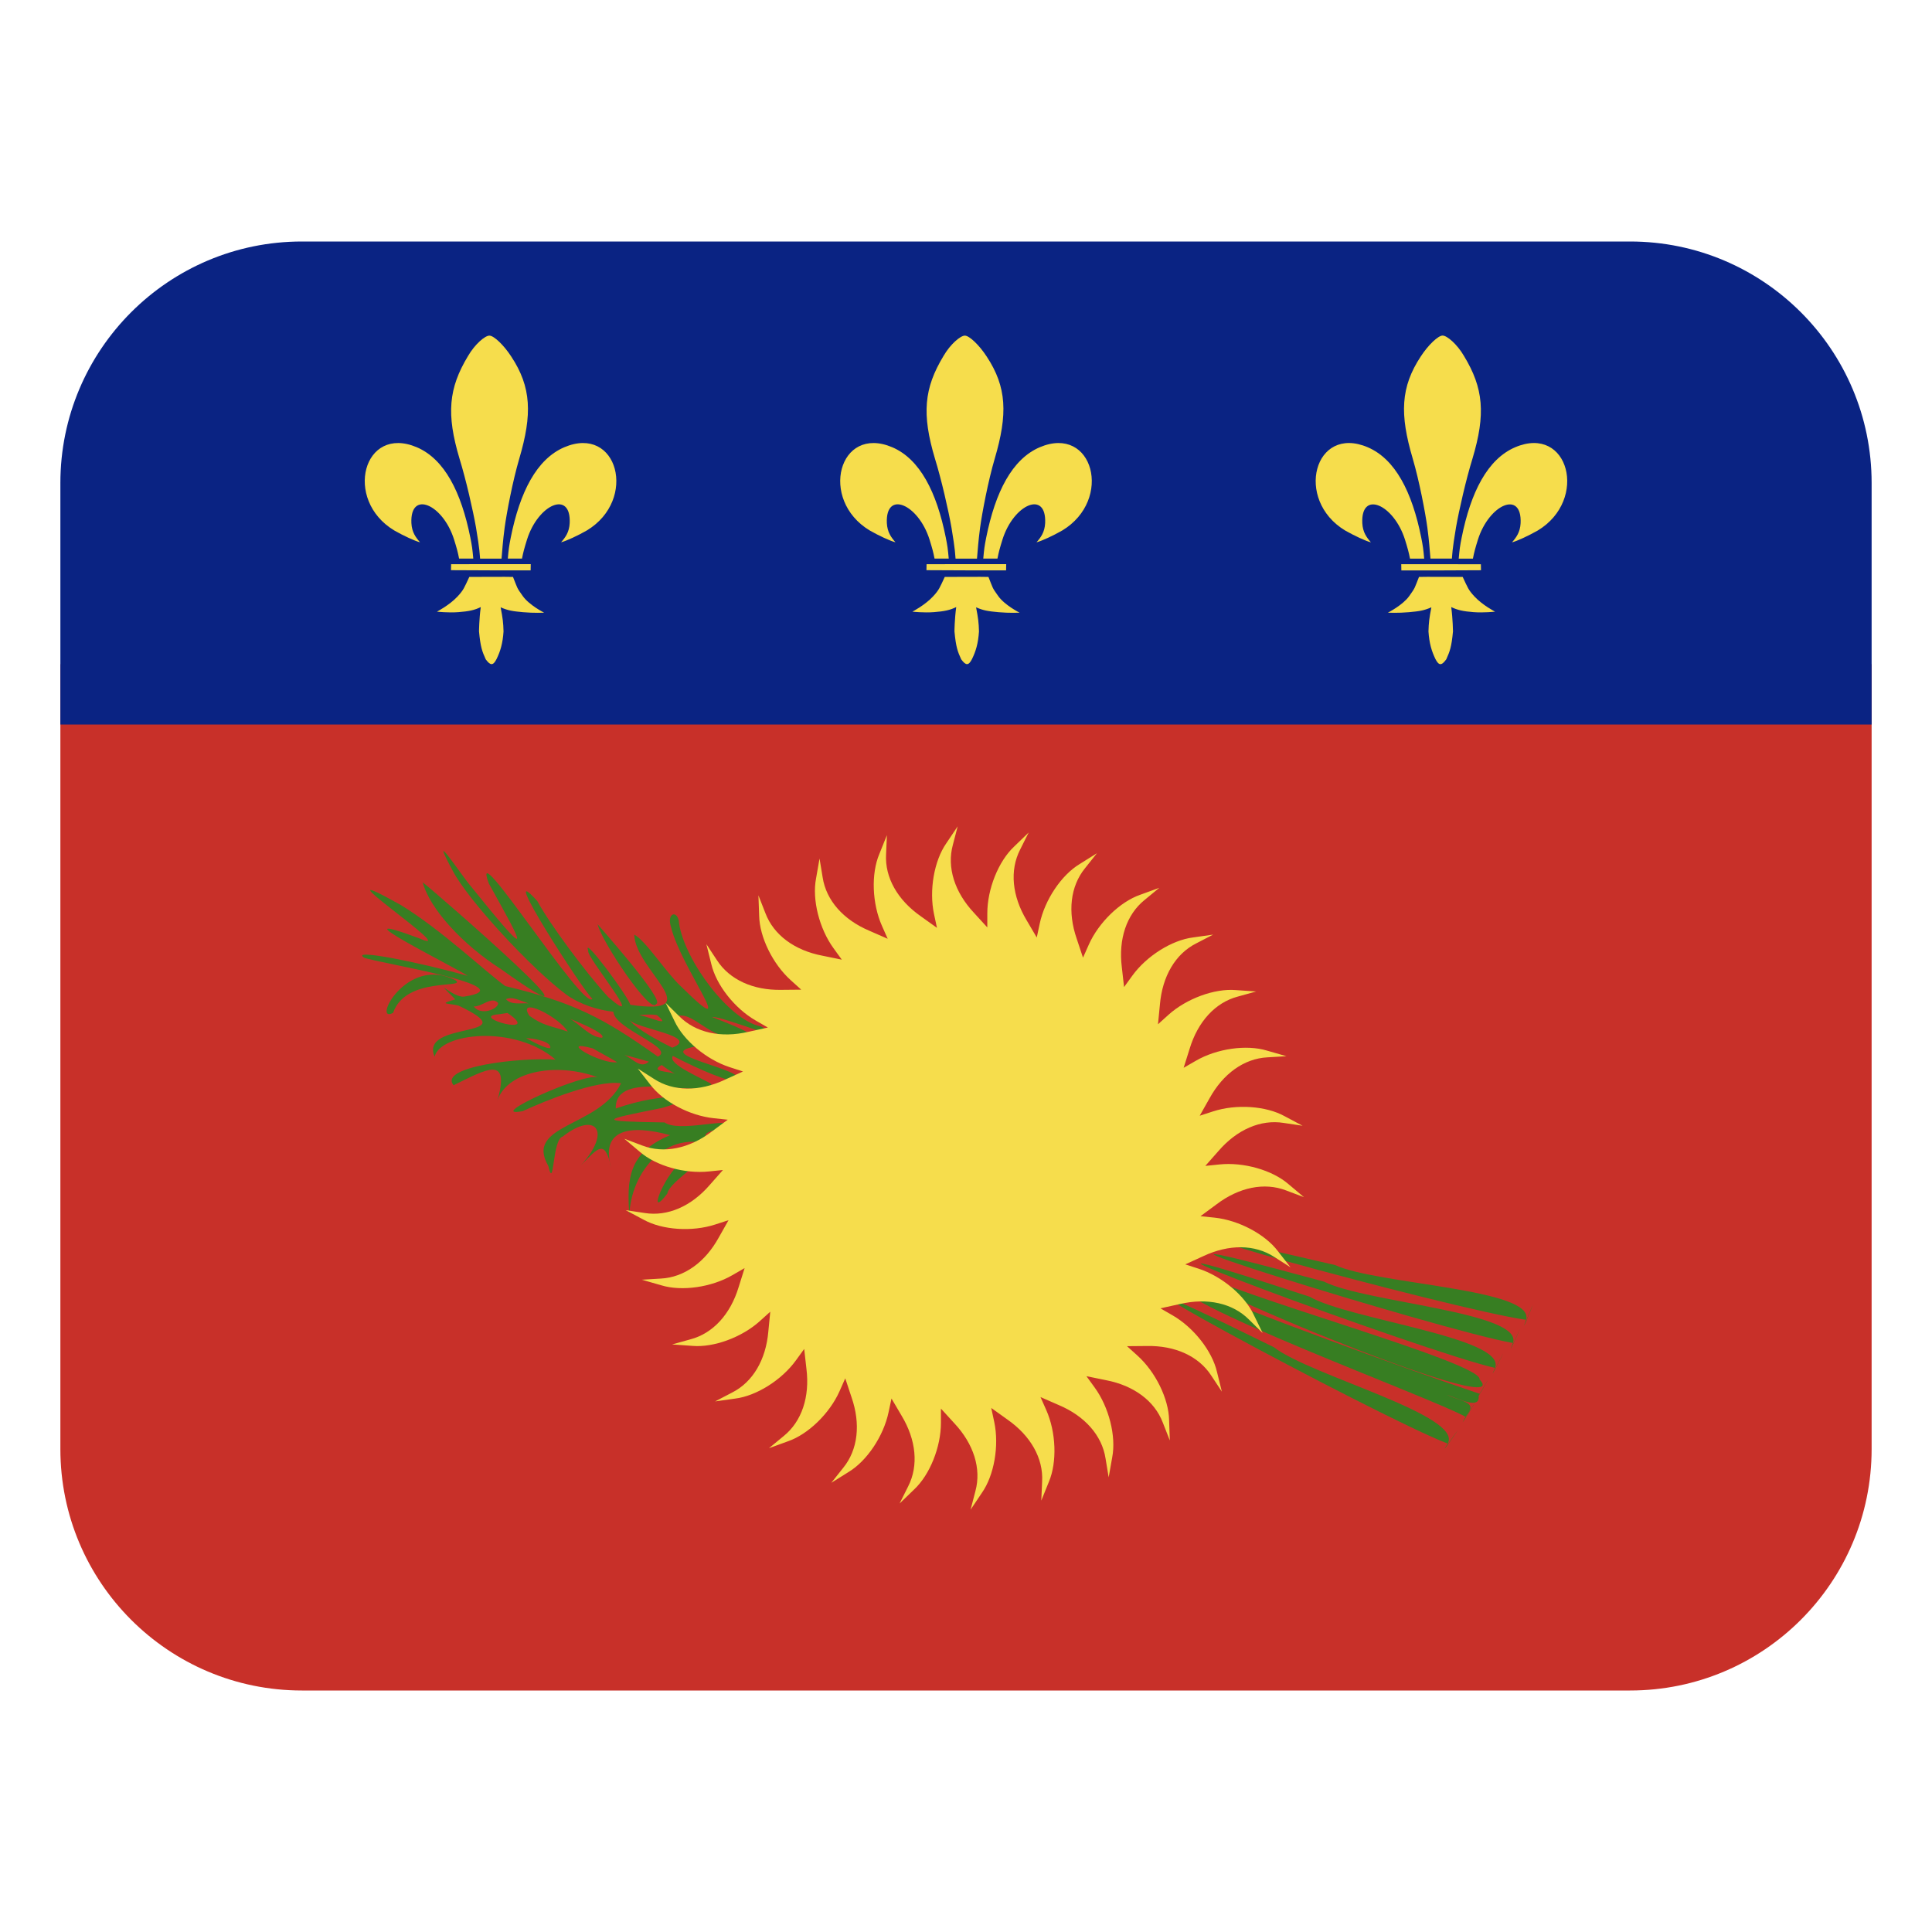<svg width="32" height="32" viewBox="0 0 32 32" fill="none" xmlns="http://www.w3.org/2000/svg"><path d="M31 24V11H1V24C1 26.209 2.791 28 5 28H27C29.209 28 31 26.209 31 24Z" fill="#c83029"/><path d="M5 4H27C29.208 4 31 5.792 31 8V12H1V8C1 5.792 2.792 4 5 4Z" fill="#0a2383"/><path d="M15.628 5.895C15.304 6.43 15.265 6.858 15.486 7.597 15.593 7.942 15.71 8.457 15.759 8.736 15.825 9.13 15.818 9.168 15.827 9.253 15.909 9.253 16.095 9.253 16.182 9.253 16.194 9.117 16.204 8.959 16.233 8.743 16.267 8.491 16.368 7.962 16.476 7.596 16.692 6.863 16.678 6.413 16.342 5.904 16.219 5.715 16.055 5.559 15.981 5.559 15.907 5.559 15.74 5.702 15.628 5.895ZM17.221 7.408C16.762 7.605 16.486 8.151 16.335 8.902 16.307 9.043 16.3 9.093 16.286 9.252 16.385 9.252 16.424 9.253 16.521 9.252 16.542 9.145 16.557 9.088 16.604 8.937 16.789 8.349 17.335 8.114 17.311 8.664 17.303 8.816 17.239 8.901 17.168 8.982 17.256 8.96 17.443 8.873 17.595 8.786 18.44 8.277 18.107 7.031 17.221 7.408ZM15.345 9.444C15.716 9.446 16.356 9.449 16.664 9.447 16.664 9.368 16.666 9.408 16.666 9.344 16.44 9.342 15.572 9.345 15.347 9.345 15.347 9.386 15.347 9.406 15.345 9.444ZM15.454 9.879C15.32 10.023 15.112 10.131 15.112 10.131 15.112 10.131 15.297 10.152 15.469 10.139 15.641 10.126 15.737 10.105 15.838 10.055 15.81 10.26 15.809 10.459 15.809 10.459 15.834 10.723 15.862 10.791 15.92 10.92 15.998 11.027 16.043 11.028 16.1 10.915 16.162 10.788 16.202 10.658 16.215 10.459 16.211 10.31 16.202 10.241 16.167 10.059 16.286 10.111 16.361 10.124 16.539 10.14 16.721 10.156 16.888 10.148 16.888 10.148 16.888 10.148 16.642 10.025 16.534 9.873 16.427 9.724 16.45 9.749 16.372 9.556 16.278 9.552 15.8 9.556 15.648 9.556 15.565 9.732 15.557 9.768 15.454 9.879ZM14.779 7.408C15.238 7.605 15.514 8.151 15.665 8.902 15.693 9.043 15.7 9.093 15.714 9.252 15.615 9.252 15.576 9.253 15.479 9.252 15.458 9.145 15.443 9.088 15.396 8.937 15.211 8.349 14.665 8.114 14.689 8.664 14.697 8.816 14.761 8.901 14.832 8.982 14.744 8.96 14.557 8.873 14.405 8.786 13.56 8.277 13.893 7.031 14.779 7.408ZM7.753 5.895C7.429 6.43 7.39 6.858 7.611 7.597 7.718 7.942 7.835 8.457 7.884 8.736 7.95 9.13 7.943 9.168 7.952 9.253 8.034 9.253 8.22 9.253 8.307 9.253 8.319 9.117 8.329 8.959 8.358 8.743 8.392 8.491 8.493 7.962 8.601 7.596 8.817 6.863 8.803 6.413 8.467 5.904 8.344 5.715 8.18 5.559 8.106 5.559 8.032 5.559 7.865 5.702 7.753 5.895ZM9.346 7.408C8.887 7.605 8.611 8.151 8.46 8.902 8.432 9.043 8.425 9.093 8.411 9.252 8.51 9.252 8.549 9.253 8.646 9.252 8.667 9.145 8.682 9.088 8.729 8.937 8.914 8.349 9.46 8.114 9.436 8.664 9.428 8.816 9.364 8.901 9.293 8.982 9.381 8.96 9.568 8.873 9.72 8.786 10.565 8.277 10.232 7.031 9.346 7.408ZM7.47 9.444C7.841 9.446 8.481 9.449 8.789 9.447 8.789 9.368 8.791 9.408 8.791 9.344 8.565 9.342 7.697 9.345 7.472 9.345 7.472 9.386 7.472 9.406 7.47 9.444ZM7.579 9.879C7.445 10.023 7.237 10.131 7.237 10.131 7.237 10.131 7.422 10.152 7.594 10.139 7.766 10.126 7.862 10.105 7.963 10.055 7.935 10.26 7.934 10.459 7.934 10.459 7.959 10.723 7.987 10.791 8.045 10.92 8.123 11.027 8.168 11.028 8.225 10.915 8.287 10.788 8.327 10.658 8.34 10.459 8.336 10.31 8.327 10.241 8.292 10.059 8.411 10.111 8.486 10.124 8.664 10.14 8.846 10.156 9.013 10.148 9.013 10.148 9.013 10.148 8.767 10.025 8.659 9.873 8.552 9.724 8.575 9.749 8.497 9.556 8.403 9.552 7.925 9.556 7.773 9.556 7.69 9.732 7.682 9.768 7.579 9.879ZM6.904 7.408C7.363 7.605 7.639 8.151 7.79 8.902 7.818 9.043 7.825 9.093 7.839 9.252 7.74 9.252 7.701 9.253 7.604 9.252 7.583 9.145 7.568 9.088 7.521 8.937 7.336 8.349 6.79 8.114 6.814 8.664 6.822 8.816 6.886 8.901 6.957 8.982 6.869 8.96 6.682 8.873 6.53 8.786 5.685 8.277 6.018 7.031 6.904 7.408ZM23.894 5.558C23.82 5.558 23.656 5.714 23.533 5.903 23.197 6.412 23.182 6.862 23.399 7.595 23.507 7.962 23.608 8.49 23.642 8.742 23.671 8.959 23.681 9.116 23.693 9.252 23.779 9.252 23.966 9.252 24.048 9.252 24.057 9.166 24.05 9.129 24.116 8.735 24.165 8.456 24.282 7.941 24.389 7.596 24.61 6.857 24.572 6.429 24.247 5.894 24.135 5.702 23.968 5.558 23.894 5.558ZM22.654 7.408C21.768 7.03 21.436 8.278 22.28 8.787 22.432 8.873 22.619 8.961 22.707 8.983 22.636 8.902 22.572 8.817 22.564 8.665 22.539 8.115 23.085 8.351 23.271 8.938 23.318 9.09 23.333 9.146 23.354 9.253 23.451 9.253 23.49 9.253 23.589 9.253 23.575 9.094 23.568 9.044 23.54 8.903 23.389 8.151 23.113 7.605 22.654 7.408ZM24.528 9.346C24.302 9.346 23.435 9.343 23.209 9.345 23.209 9.409 23.211 9.369 23.211 9.448 23.519 9.45 24.159 9.447 24.53 9.445 24.529 9.408 24.528 9.388 24.528 9.346ZM24.421 9.879C24.318 9.768 24.31 9.732 24.227 9.556 24.075 9.556 23.597 9.552 23.503 9.556 23.425 9.749 23.448 9.723 23.341 9.873 23.233 10.024 22.987 10.148 22.987 10.148 22.987 10.148 23.154 10.156 23.336 10.14 23.514 10.124 23.589 10.111 23.708 10.059 23.673 10.241 23.664 10.31 23.66 10.459 23.673 10.658 23.714 10.789 23.775 10.915 23.832 11.028 23.877 11.028 23.955 10.92 24.012 10.791 24.041 10.724 24.066 10.459 24.066 10.459 24.064 10.261 24.037 10.055 24.139 10.104 24.234 10.126 24.406 10.139 24.578 10.152 24.763 10.131 24.763 10.131 24.763 10.131 24.554 10.023 24.421 9.879ZM25.096 7.408C25.982 7.03 26.314 8.278 25.47 8.787 25.318 8.873 25.131 8.961 25.043 8.983 25.114 8.902 25.178 8.817 25.186 8.665 25.211 8.115 24.665 8.351 24.479 8.938 24.432 9.09 24.417 9.146 24.396 9.253 24.299 9.253 24.26 9.253 24.161 9.253 24.175 9.094 24.182 9.044 24.21 8.903 24.361 8.151 24.637 7.605 25.096 7.408Z" fill="#f6dd4c"/><path d="M8.292 16.048C10.423 17.568 7.209 14.773 7.001 14.614C7.121 15.064 7.682 15.659 8.292 16.048Z" fill="#377e22"/><path d="M12.604 17.001C12.085 16.906 11.346 15.919 11.248 15.3C11.24 15.068 11.033 15.103 11.115 15.358C11.278 16.035 12.304 17.349 11.283 16.342C11.039 16.119 10.695 15.578 10.505 15.48C10.519 16.068 11.765 16.832 10.441 16.643C10.389 16.479 9.631 15.463 9.744 15.748C9.691 15.829 10.754 17.096 10.076 16.517C9.687 16.094 9.091 15.282 8.9 14.925C8.192 14.139 9.691 16.461 9.811 16.541C9.692 16.785 7.754 13.724 8.097 14.634C8.684 15.692 8.871 16.012 7.749 14.618C7.564 14.377 7.104 13.693 7.501 14.427C7.758 14.916 8.801 16.043 9.38 16.474C9.6 16.634 9.907 16.732 10.159 16.757C10.172 17.041 11.197 17.36 10.896 17.501C9.982 16.85 9.5 16.604 8.368 16.332C8.043 16.096 7.304 15.395 6.639 14.99C5.062 14.107 7.74 15.893 6.935 15.538C5.463 14.994 7.557 16.03 7.746 16.163C6.987 15.949 5.788 15.704 6.031 15.862C6.215 15.943 8.773 16.347 7.68 16.508C7.494 16.521 7.14 16.147 7.541 16.553C7.235 16.64 7.433 16.612 7.597 16.657C8.77 17.214 6.932 16.892 7.199 17.502C7.29 17.109 8.517 16.965 9.203 17.551C8.607 17.51 7.256 17.669 7.513 17.975C8.057 17.71 8.473 17.454 8.225 18.273C8.352 17.754 9.187 17.576 9.919 17.849C9.708 17.739 7.985 18.531 8.658 18.404C9.048 18.224 9.875 17.888 10.287 17.942C9.922 18.679 8.679 18.616 9.082 19.313C9.182 19.746 9.142 18.867 9.322 18.824C9.856 18.402 10.148 18.725 9.619 19.303C9.912 19.008 10.018 18.853 10.126 19.349C9.933 18.695 10.446 18.622 11.099 18.802C10.395 19.095 10.384 19.541 10.424 20.133C10.443 19.417 11.042 18.683 11.816 18.977C11.418 18.672 12.047 18.747 12.063 18.632C12.022 18.518 11.244 18.758 11.007 18.591C9.864 18.572 9.946 18.555 10.961 18.352C11.671 18.159 11.033 18.069 10.199 18.36C10.183 17.685 11.605 18.208 11.784 17.957C11.649 17.865 11.043 17.625 11.145 17.49C11.609 17.73 12.104 17.935 12.198 17.899C12.472 17.724 10.62 17.451 11.611 17.32C12.617 17.573 11.368 17.041 11.184 16.838C11.491 16.721 11.723 17.231 12.299 17.205C12.809 17.227 12.011 16.933 11.795 16.845C11.95 16.82 13.308 17.384 12.601 16.999L12.604 17.001ZM11.18 17.785C11.083 17.743 10.748 17.752 10.961 17.64C11.011 17.679 11.087 17.734 11.18 17.785ZM8.379 16.549C8.483 16.509 8.54 16.545 8.754 16.619C8.624 16.608 8.475 16.653 8.379 16.549ZM8.405 16.778C9.011 17.188 7.738 16.837 8.263 16.8C8.307 16.794 8.355 16.787 8.405 16.778ZM8.768 16.824C8.554 16.495 9.24 16.825 9.404 17.086C9.088 16.981 8.992 16.986 8.768 16.824ZM9.819 17.365C9.95 17.442 10.104 17.52 10.222 17.594C9.952 17.632 9.205 17.197 9.819 17.365ZM10.747 17.583C10.613 17.713 10.489 17.538 10.343 17.474C10.478 17.506 10.634 17.553 10.747 17.583ZM9.973 17.188C9.778 17.187 9.587 16.95 9.434 16.871C9.803 17.02 10.024 17.139 9.973 17.188ZM7.847 16.669C7.988 16.679 8.141 16.488 8.252 16.615C8.248 16.721 7.955 16.826 7.847 16.669ZM9.113 17.359C9.073 17.373 8.928 17.312 8.713 17.195C8.815 17.195 9.142 17.247 9.113 17.359ZM11.135 17.353C10.764 17.169 10.484 16.991 10.43 16.894C10.523 17.036 11.611 17.165 11.135 17.353ZM10.881 16.814C11.134 17.02 10.784 16.854 10.587 16.81C10.654 16.811 10.772 16.793 10.881 16.814Z" fill="#377e22"/><path d="M10.868 16.627C11.044 16.594 9.885 15.299 9.899 15.309 9.953 15.575 10.789 16.83 10.868 16.627ZM7.546 16.237C6.731 15.811 6.154 16.968 6.511 16.776 6.719 16.168 7.734 16.38 7.546 16.237ZM11.417 19.238C11.14 19.115 10.634 20.323 11.053 19.769 11.089 19.561 11.768 19.199 11.417 19.238ZM25.067 22.245C25.067 22.245 25.062 22.245 25.06 22.244 24.894 22.654 25.394 21.531 25.067 22.245ZM21.931 21.228C16.826 19.839 23.916 22.053 25.06 22.244 25.232 21.733 22.609 21.573 21.931 21.228ZM22.115 20.954C16.971 19.746 24.123 21.708 25.277 21.86 25.432 21.344 22.804 21.275 22.115 20.954Z" fill="#377e22"/><path d="M25.283 21.861C25.283 21.861 25.278 21.861 25.276 21.861 25.125 22.276 25.585 21.137 25.283 21.861ZM24.77 22.658C24.77 22.658 24.766 22.658 24.763 22.657 24.576 23.057 25.134 21.962 24.77 22.658Z" fill="#377e22"/><path d="M21.692 21.478C16.666 19.823 23.631 22.406 24.763 22.657 24.961 22.156 22.351 21.858 21.692 21.478ZM24.508 23.086C23.227 22.652 20.723 21.742 19.539 21.233 19.147 21.483 23.771 23.172 24.273 23.467 24.487 23.219 24.248 23.23 23.961 23.101 24.158 23.164 24.517 23.356 24.49 23.122 24.577 22.98 24.783 22.62 24.507 23.085L24.508 23.086Z" fill="#377e22"/><path d="M24.507 22.848C24.558 22.569 20.414 21.448 19.693 21.017 18.769 20.898 25.188 23.59 24.507 22.848ZM24.28 23.469C24.28 23.469 24.276 23.468 24.274 23.467 24.053 23.85 24.704 22.807 24.28 23.469ZM21.101 22.315C16.362 19.98 22.887 23.502 23.979 23.91 24.246 23.442 21.701 22.783 21.101 22.315ZM23.985 23.912C23.985 23.912 23.981 23.91 23.979 23.91 23.738 24.281 24.443 23.274 23.985 23.912Z" fill="#377e22"/><path d="M16.418 23.32L16.686 23.512C17.07 23.78 17.282 24.153 17.261 24.537L17.247 24.855L17.373 24.543C17.511 24.216 17.492 23.721 17.329 23.354L17.234 23.14L17.536 23.272C17.968 23.454 18.252 23.775 18.311 24.155L18.363 24.469L18.422 24.137C18.489 23.788 18.368 23.308 18.132 22.983L17.995 22.794L18.318 22.86C18.778 22.948 19.123 23.203 19.26 23.563L19.376 23.859L19.364 23.522C19.357 23.167 19.139 22.723 18.841 22.454L18.667 22.297L18.996 22.294C19.464 22.285 19.854 22.462 20.063 22.785L20.238 23.05L20.157 22.723C20.077 22.377 19.771 21.988 19.423 21.787L19.22 21.67L19.542 21.599C19.998 21.492 20.416 21.584 20.688 21.857L20.914 22.08L20.766 21.777C20.616 21.456 20.236 21.138 19.854 21.014L19.632 20.942L19.932 20.805C20.356 20.606 20.784 20.609 21.106 20.819L21.374 20.99L21.167 20.724C20.953 20.441 20.515 20.21 20.117 20.168L19.884 20.144L20.149 19.948C20.522 19.665 20.942 19.579 21.301 19.717L21.598 19.829L21.34 19.612C21.072 19.38 20.596 19.245 20.197 19.287L19.964 19.311L20.182 19.064C20.488 18.709 20.881 18.538 21.261 18.599L21.575 18.646L21.278 18.488C20.968 18.316 20.474 18.284 20.093 18.408L19.871 18.48L20.033 18.193C20.259 17.782 20.607 17.533 20.991 17.513L21.308 17.494L20.984 17.401C20.645 17.298 20.155 17.368 19.808 17.569L19.605 17.686L19.704 17.371C19.84 16.922 20.128 16.606 20.5 16.507L20.806 16.422L20.47 16.399C20.117 16.369 19.652 16.54 19.354 16.808L19.18 16.965L19.212 16.637C19.252 16.17 19.468 15.8 19.812 15.626L20.094 15.48L19.761 15.527C19.409 15.571 18.99 15.835 18.755 16.16L18.618 16.349L18.581 16.021C18.523 15.556 18.658 15.149 18.957 14.907L19.202 14.705L18.886 14.82C18.551 14.936 18.196 15.281 18.033 15.648L17.938 15.862L17.834 15.549C17.68 15.106 17.728 14.68 17.971 14.381L18.169 14.132L17.883 14.311C17.579 14.494 17.304 14.906 17.221 15.299L17.172 15.528L17.005 15.244C16.763 14.842 16.721 14.416 16.896 14.073L17.038 13.789L16.796 14.023C16.537 14.266 16.353 14.726 16.353 15.127V15.361L16.131 15.118C15.811 14.776 15.681 14.367 15.782 13.995L15.862 13.687L15.674 13.967C15.471 14.258 15.387 14.746 15.47 15.139L15.519 15.368L15.251 15.176C14.867 14.908 14.655 14.535 14.676 14.151L14.69 13.833L14.564 14.146C14.426 14.473 14.445 14.968 14.608 15.335L14.703 15.549L14.401 15.417C13.969 15.235 13.685 14.914 13.626 14.534L13.574 14.22L13.516 14.552C13.449 14.901 13.57 15.381 13.806 15.706L13.943 15.895L13.62 15.829C13.16 15.741 12.815 15.486 12.678 15.126L12.562 14.83L12.574 15.167C12.581 15.522 12.799 15.966 13.097 16.235L13.271 16.392L12.942 16.395C12.474 16.404 12.084 16.227 11.875 15.904L11.7 15.639L11.781 15.966C11.861 16.312 12.167 16.701 12.515 16.902L12.718 17.019L12.396 17.09C11.94 17.197 11.522 17.105 11.25 16.832L11.024 16.609L11.172 16.912C11.322 17.234 11.703 17.551 12.084 17.675L12.306 17.747L12.006 17.884C11.582 18.083 11.154 18.08 10.832 17.87L10.564 17.699L10.771 17.965C10.985 18.248 11.423 18.479 11.821 18.521L12.054 18.546L11.789 18.742C11.416 19.025 10.996 19.111 10.637 18.973L10.34 18.861L10.598 19.078C10.866 19.311 11.342 19.445 11.741 19.403L11.974 19.379L11.756 19.626C11.45 19.981 11.057 20.152 10.677 20.091L10.363 20.044L10.66 20.202C10.97 20.374 11.464 20.406 11.845 20.282L12.067 20.21L11.905 20.497C11.679 20.908 11.331 21.157 10.947 21.177L10.63 21.196L10.954 21.289C11.293 21.392 11.783 21.322 12.13 21.121L12.333 21.004L12.234 21.319C12.098 21.768 11.81 22.084 11.438 22.183L11.132 22.268L11.468 22.292C11.821 22.322 12.286 22.151 12.584 21.883L12.758 21.726L12.726 22.054C12.686 22.521 12.47 22.891 12.126 23.065L11.844 23.212L12.177 23.165C12.529 23.121 12.948 22.857 13.183 22.532L13.32 22.343L13.357 22.671C13.415 23.136 13.28 23.543 12.981 23.785L12.736 23.987L13.052 23.872C13.387 23.756 13.742 23.41 13.905 23.044L14 22.83L14.104 23.143C14.258 23.586 14.21 24.012 13.967 24.311L13.769 24.56L14.055 24.381C14.359 24.198 14.634 23.786 14.717 23.393L14.766 23.164L14.933 23.448C15.175 23.849 15.217 24.276 15.042 24.619L14.9 24.903L15.142 24.669C15.401 24.427 15.585 23.967 15.585 23.565V23.331L15.807 23.574C16.127 23.916 16.257 24.325 16.156 24.697L16.076 25.005L16.264 24.725C16.467 24.434 16.551 23.946 16.468 23.553L16.419 23.324" fill="#f6dd4c"/></svg>